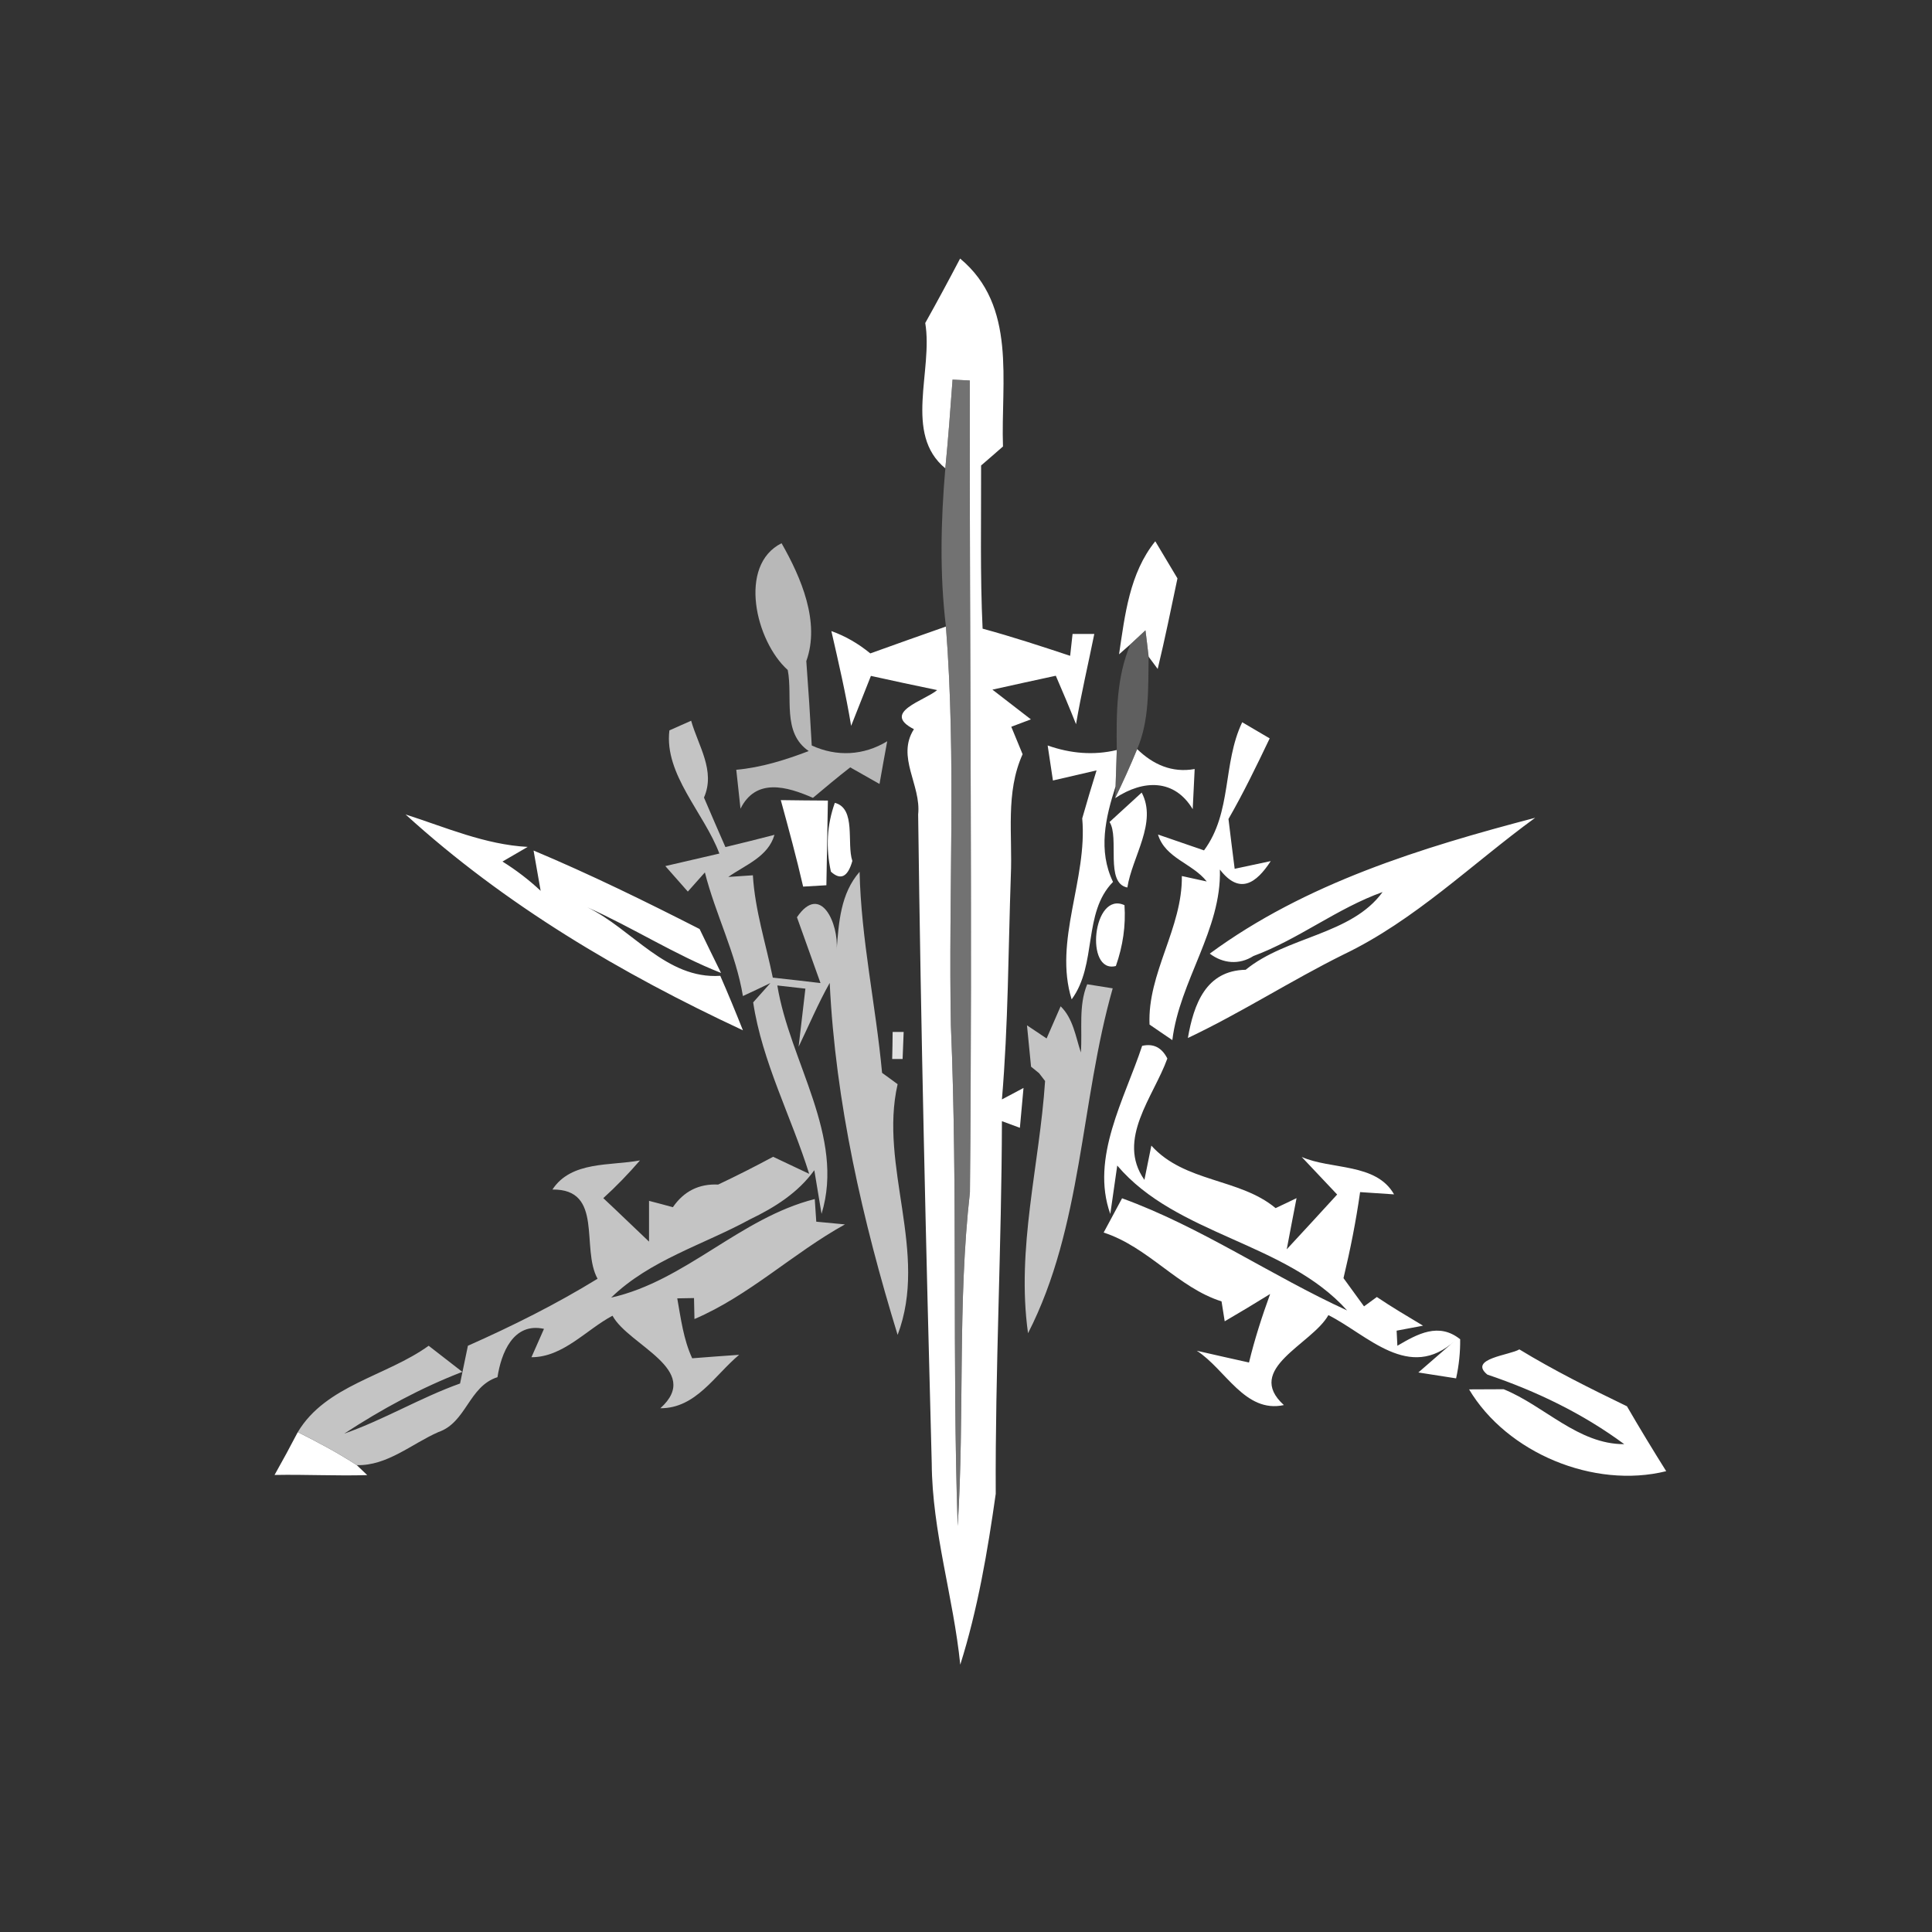 <svg xmlns="http://www.w3.org/2000/svg" width="128pt" height="128pt" viewBox="0 0 128 128"><rect x="0" y="0" width="128" height="128" fill="#333333" stroke="none"/><g fill="#fff"><path d="M63.61 17.13c3.78 3.14 2.69 8.15 2.84 12.45-.36.32-1.09.95-1.45 1.26.01 3.61-.07 7.21.1 10.81 1.95.53 3.87 1.16 5.8 1.8l.16-1.45h1.44c-.4 1.99-.87 3.97-1.21 5.98-.43-1.08-.88-2.15-1.34-3.21-1.4.3-2.8.61-4.2.92.64.49 1.91 1.48 2.55 1.97l-1.3.49c.19.46.57 1.37.75 1.82-1.15 2.54-.66 5.35-.78 8.04-.17 4.94-.17 9.9-.59 14.83l1.43-.76-.24 2.64-1.19-.44c-.02 8.23-.45 16.46-.41 24.69-.54 3.81-1.19 7.64-2.35 11.32-.45-4.47-1.86-8.81-1.89-13.33-.38-14.33-.72-28.66-.9-43 .21-1.95-1.46-3.81-.28-5.65-2.19-1.12.7-1.88 1.54-2.59-1.47-.3-2.93-.62-4.39-.94-.44 1.1-.87 2.21-1.31 3.31-.35-2.11-.83-4.19-1.31-6.28.95.34 1.8.84 2.58 1.48 1.66-.6 3.33-1.19 5.01-1.78.69 8.8.16 17.63.33 26.44.46 11.05.08 22.1.45 33.15.46-7.36-.02-14.76.81-22.11.17-17.92-.03-35.86-.01-53.78l-1.14-.06c-.14 1.96-.29 3.92-.48 5.88-2.78-2.29-.8-6.47-1.33-9.63.79-1.41 1.56-2.84 2.31-4.27zM74.14 43.35c.39-2.61.69-5.37 2.4-7.49.37.61 1.1 1.85 1.47 2.46-.42 2-.83 4.01-1.31 6l-.6-.81c-.05-.43-.15-1.31-.21-1.75-.25.23-.75.7-1 .93l-.75.66zM82.3 47.85l1.82 1.07c-.86 1.8-1.73 3.6-2.73 5.34.13 1.1.27 2.2.41 3.3l2.39-.51c-.95 1.46-2.06 2.26-3.37.56.12 3.97-2.67 7.38-3.15 11.3-.38-.26-1.14-.77-1.51-1.03-.15-3.4 2.19-6.4 2.14-9.84l1.65.36c-.95-1.21-2.75-1.53-3.23-3.11.76.26 2.28.79 3.05 1.05 1.87-2.53 1.22-5.75 2.53-8.49z"/><path d="M69.41 49.39c1.5.53 3.04.67 4.58.3l-.08 2.41c-.67 2.07-1.17 4.25-.17 6.33-2.02 2.05-1.03 5.46-2.74 7.78-1.21-3.87 1.06-7.96.7-11.99.3-1.06.62-2.12.95-3.18-.73.17-2.17.5-2.89.67l-.35-2.32z"/><path d="M73.88 52.88c.52-1.07 1.01-2.15 1.46-3.25 1.05 1.02 2.31 1.59 3.81 1.32-.03.67-.1 2-.13 2.66-1.2-2-3.25-1.98-5.14-.73zM51.73 53.01c.78.01 2.34.03 3.12.03-.02 1.4-.07 4.21-.1 5.61-.38.02-1.15.07-1.54.09-.44-1.92-.96-3.83-1.48-5.73z"/><path d="M55.31 53.19c1.43.37.77 2.69 1.16 3.85-.3 1.07-.78 1.3-1.42.71-.35-1.59-.26-3.11.26-4.56zM73.51 54.46l2.13-1.95c1.05 1.99-.63 4.24-.95 6.29-1.5-.29-.51-3.31-1.18-4.34zM26.87 53.96c2.65.85 5.26 2 8.09 2.15-.56.32-1.11.64-1.67.97.9.56 1.75 1.21 2.53 1.94-.12-.67-.35-2.01-.47-2.67 3.74 1.57 7.39 3.36 11 5.2.35.73 1.06 2.18 1.42 2.91-3.07-1.21-5.85-3.01-8.86-4.35 2.97 1.44 5.23 4.78 8.81 4.54.52 1.19 1.02 2.4 1.5 3.61-8.06-3.76-15.75-8.29-22.35-14.3m10.39 5.3c.56.53.56.53 0 0zM80.15 63.18c6.35-4.67 14.02-7.02 21.56-9-4.2 3.06-7.96 6.79-12.7 9.06-3.49 1.73-6.78 3.86-10.31 5.53.39-2.24 1.19-4.47 3.83-4.52 2.71-2.22 7-2.3 9.07-5.15-3.02 1.08-5.56 3.13-8.56 4.24-.94.6-2.02.5-2.89-.16zM73.93 64c-2.08.54-1.54-5 .57-4.03.09 1.35-.1 2.69-.57 4.03zM75.67 69.29c.75-.17 1.3.11 1.67.84-.91 2.53-3.4 5.36-1.52 8.04l.46-2.27c2.2 2.45 5.85 2.15 8.23 4.14.35-.16 1.04-.49 1.39-.66-.17.85-.49 2.55-.65 3.39 1.11-1.2 2.23-2.41 3.34-3.63-.59-.62-1.76-1.87-2.35-2.49 1.94.86 4.93.38 6.12 2.48-.56-.04-1.69-.11-2.25-.15-.27 1.92-.65 3.82-1.1 5.7.34.47 1.02 1.4 1.36 1.87l.85-.62c.99.67 2.03 1.28 3.06 1.9l-1.75.33.05 1c1.33-.78 2.74-1.57 4.16-.43.01.86-.08 1.73-.27 2.59-.62-.1-1.87-.29-2.5-.39l2.44-2.12c-3.04 2.78-5.81-.38-8.4-1.68-1.09 1.94-5.6 3.55-2.95 5.96-2.58.56-3.87-2.38-5.77-3.6 1.15.27 2.31.52 3.46.78.37-1.54.86-3.05 1.4-4.54-1 .62-2 1.22-3.01 1.81l-.21-1.32c-2.88-.91-4.85-3.6-7.81-4.56.3-.57.92-1.7 1.22-2.27 5.23 1.9 9.86 5.12 14.91 7.43-4.06-4.53-11.29-4.96-15.23-9.6l-.46 3.21c-1.33-3.73.95-7.62 2.11-11.14zM98.54 91.07c-1.29-1.06 1.52-1.29 2.12-1.67 2.3 1.4 4.71 2.6 7.13 3.77.84 1.45 1.71 2.88 2.6 4.3-4.81 1.19-10.56-1.22-13.06-5.42.57 0 1.72-.01 2.29-.01 2.71 1.1 4.93 3.65 7.99 3.64-2.76-2.04-5.84-3.52-9.07-4.61zM18.19 97.72c.53-.94 1.04-1.88 1.54-2.84 1.33.67 2.65 1.37 3.91 2.19l.69.66c-2.05.06-4.1-.05-6.14-.01z"/></g><path fill="#9b9b9b" d="M63.11 25.15l1.14.06c-.02 17.92.18 35.86.01 53.78-.83 7.35-.35 14.75-.81 22.11-.37-11.05.01-22.1-.45-33.15-.17-8.81.36-17.64-.33-26.44-.42-3.47-.34-6.99-.04-10.48.19-1.96.34-3.92.48-5.88z" opacity=".61"/><path fill="#d3d3d3" d="M52.19 44.39c-2.14-1.92-3.31-6.95-.41-8.4 1.3 2.28 2.57 5.23 1.64 7.81.14 1.86.26 3.73.36 5.59 1.65.76 3.44.67 5-.28-.13.71-.39 2.12-.51 2.83-.49-.28-1.45-.82-1.94-1.1-.84.65-1.66 1.34-2.47 2.02-1.73-.76-3.78-1.34-4.8.72L48.78 51c1.66-.15 3.25-.65 4.8-1.24-1.79-1.23-1.04-3.56-1.39-5.37z" opacity=".83"/><path fill="#868686" d="M74.89 42.69c.25-.23.75-.7 1-.93.06.44.16 1.32.21 1.75-.04 2.05.07 4.19-.76 6.12-.45 1.1-.94 2.18-1.46 3.25l.03-.78.08-2.41c-.03-2.37-.04-4.79.9-7z" opacity=".53"/><g fill="#dbdbdb"><path d="M44.35 48.39l1.44-.64c.47 1.66 1.63 3.32.85 5.09.47 1.1.94 2.19 1.42 3.28 1.09-.26 2.17-.53 3.25-.81-.42 1.46-1.93 1.99-3.06 2.79l1.63-.11c.14 2.32.86 4.53 1.32 6.78 1.05.12 2.11.23 3.16.36l-1.56-4.36c1.58-2.32 2.78.47 2.63 2.16.14-1.82.26-3.73 1.52-5.17.1 4.48 1.08 8.87 1.49 13.32.26.19.78.56 1.03.75-1.25 5.45 2.07 11.14 0 16.61-2.32-7.56-4.12-15.41-4.5-23.32-.77 1.37-1.38 2.82-2.06 4.23.11-.96.34-2.89.45-3.85l-1.86-.21c.82 5.05 4.5 10 2.93 15.13l-.48-2.89c-1.08 1.5-2.63 2.47-4.27 3.26-3.08 1.68-6.63 2.69-9.19 5.18 4.92-1.1 8.54-5.28 13.49-6.53l.1 1.5 1.9.18c-3.45 1.91-6.33 4.71-9.97 6.27L45.98 86l-1.11.02c.24 1.34.41 2.72.99 3.97.77-.06 2.33-.18 3.11-.23-1.62 1.35-2.86 3.55-5.22 3.54 2.83-2.55-2.1-4.16-3.17-6.13-1.75.93-3.27 2.75-5.37 2.75.21-.47.62-1.41.83-1.88-2.05-.45-2.84 1.63-3.08 3.2-1.92.62-2.05 3-3.92 3.64-1.77.78-3.38 2.24-5.4 2.19-1.26-.82-2.58-1.52-3.91-2.19 1.86-3.11 5.87-3.7 8.67-5.72.74.58 1.49 1.15 2.23 1.73-2.75 1.06-5.36 2.48-7.82 4.09 2.63-.92 5.04-2.38 7.67-3.32.13-.62.39-1.87.52-2.5 2.95-1.31 5.84-2.75 8.59-4.44-1.12-2.03.43-5.95-2.99-5.91 1.25-1.91 3.85-1.56 5.8-1.93-.76.88-1.57 1.72-2.43 2.5 1.02.95 2.02 1.93 3.03 2.88v-2.7c.4.1 1.18.31 1.58.42.73-1.06 1.73-1.56 3-1.5 1.23-.58 2.45-1.2 3.64-1.84.6.28 1.8.85 2.39 1.13-1.18-3.78-3.12-7.43-3.71-11.36.29-.32.86-.96 1.14-1.28-.45.22-1.36.65-1.82.86-.47-2.84-1.82-5.42-2.52-8.19-.28.32-.84.95-1.13 1.27-.49-.56-.99-1.13-1.49-1.69.9-.21 2.69-.62 3.58-.83-1-2.67-3.67-5.26-3.31-8.16M38.92 86.2c.65.65.65.65 0 0m-1.9 1.01c.65.64.65.64 0 0zM72.03 65.21c.42.07 1.26.2 1.69.27-2.15 7.53-1.99 15.78-5.61 22.85-.79-5.63.76-11.13 1.13-16.71l-.4-.52-.53-.43c-.07-.68-.2-2.05-.27-2.74l1.3.87c.23-.53.69-1.59.93-2.13.83.81.99 2 1.34 3.06.11-1.51-.17-3.09.42-4.52z" opacity=".86"/></g><path fill="#ededed" d="M59.14 68.37h.73c-.02.45-.05 1.34-.07 1.79h-.69c.01-.45.03-1.35.03-1.79z" opacity=".93"/><g fill="#242424"><path d="M38.92 86.2c.65.65.65.65 0 0zM37.02 87.21c.65.64.65.64 0 0z" opacity=".14"/></g></svg>